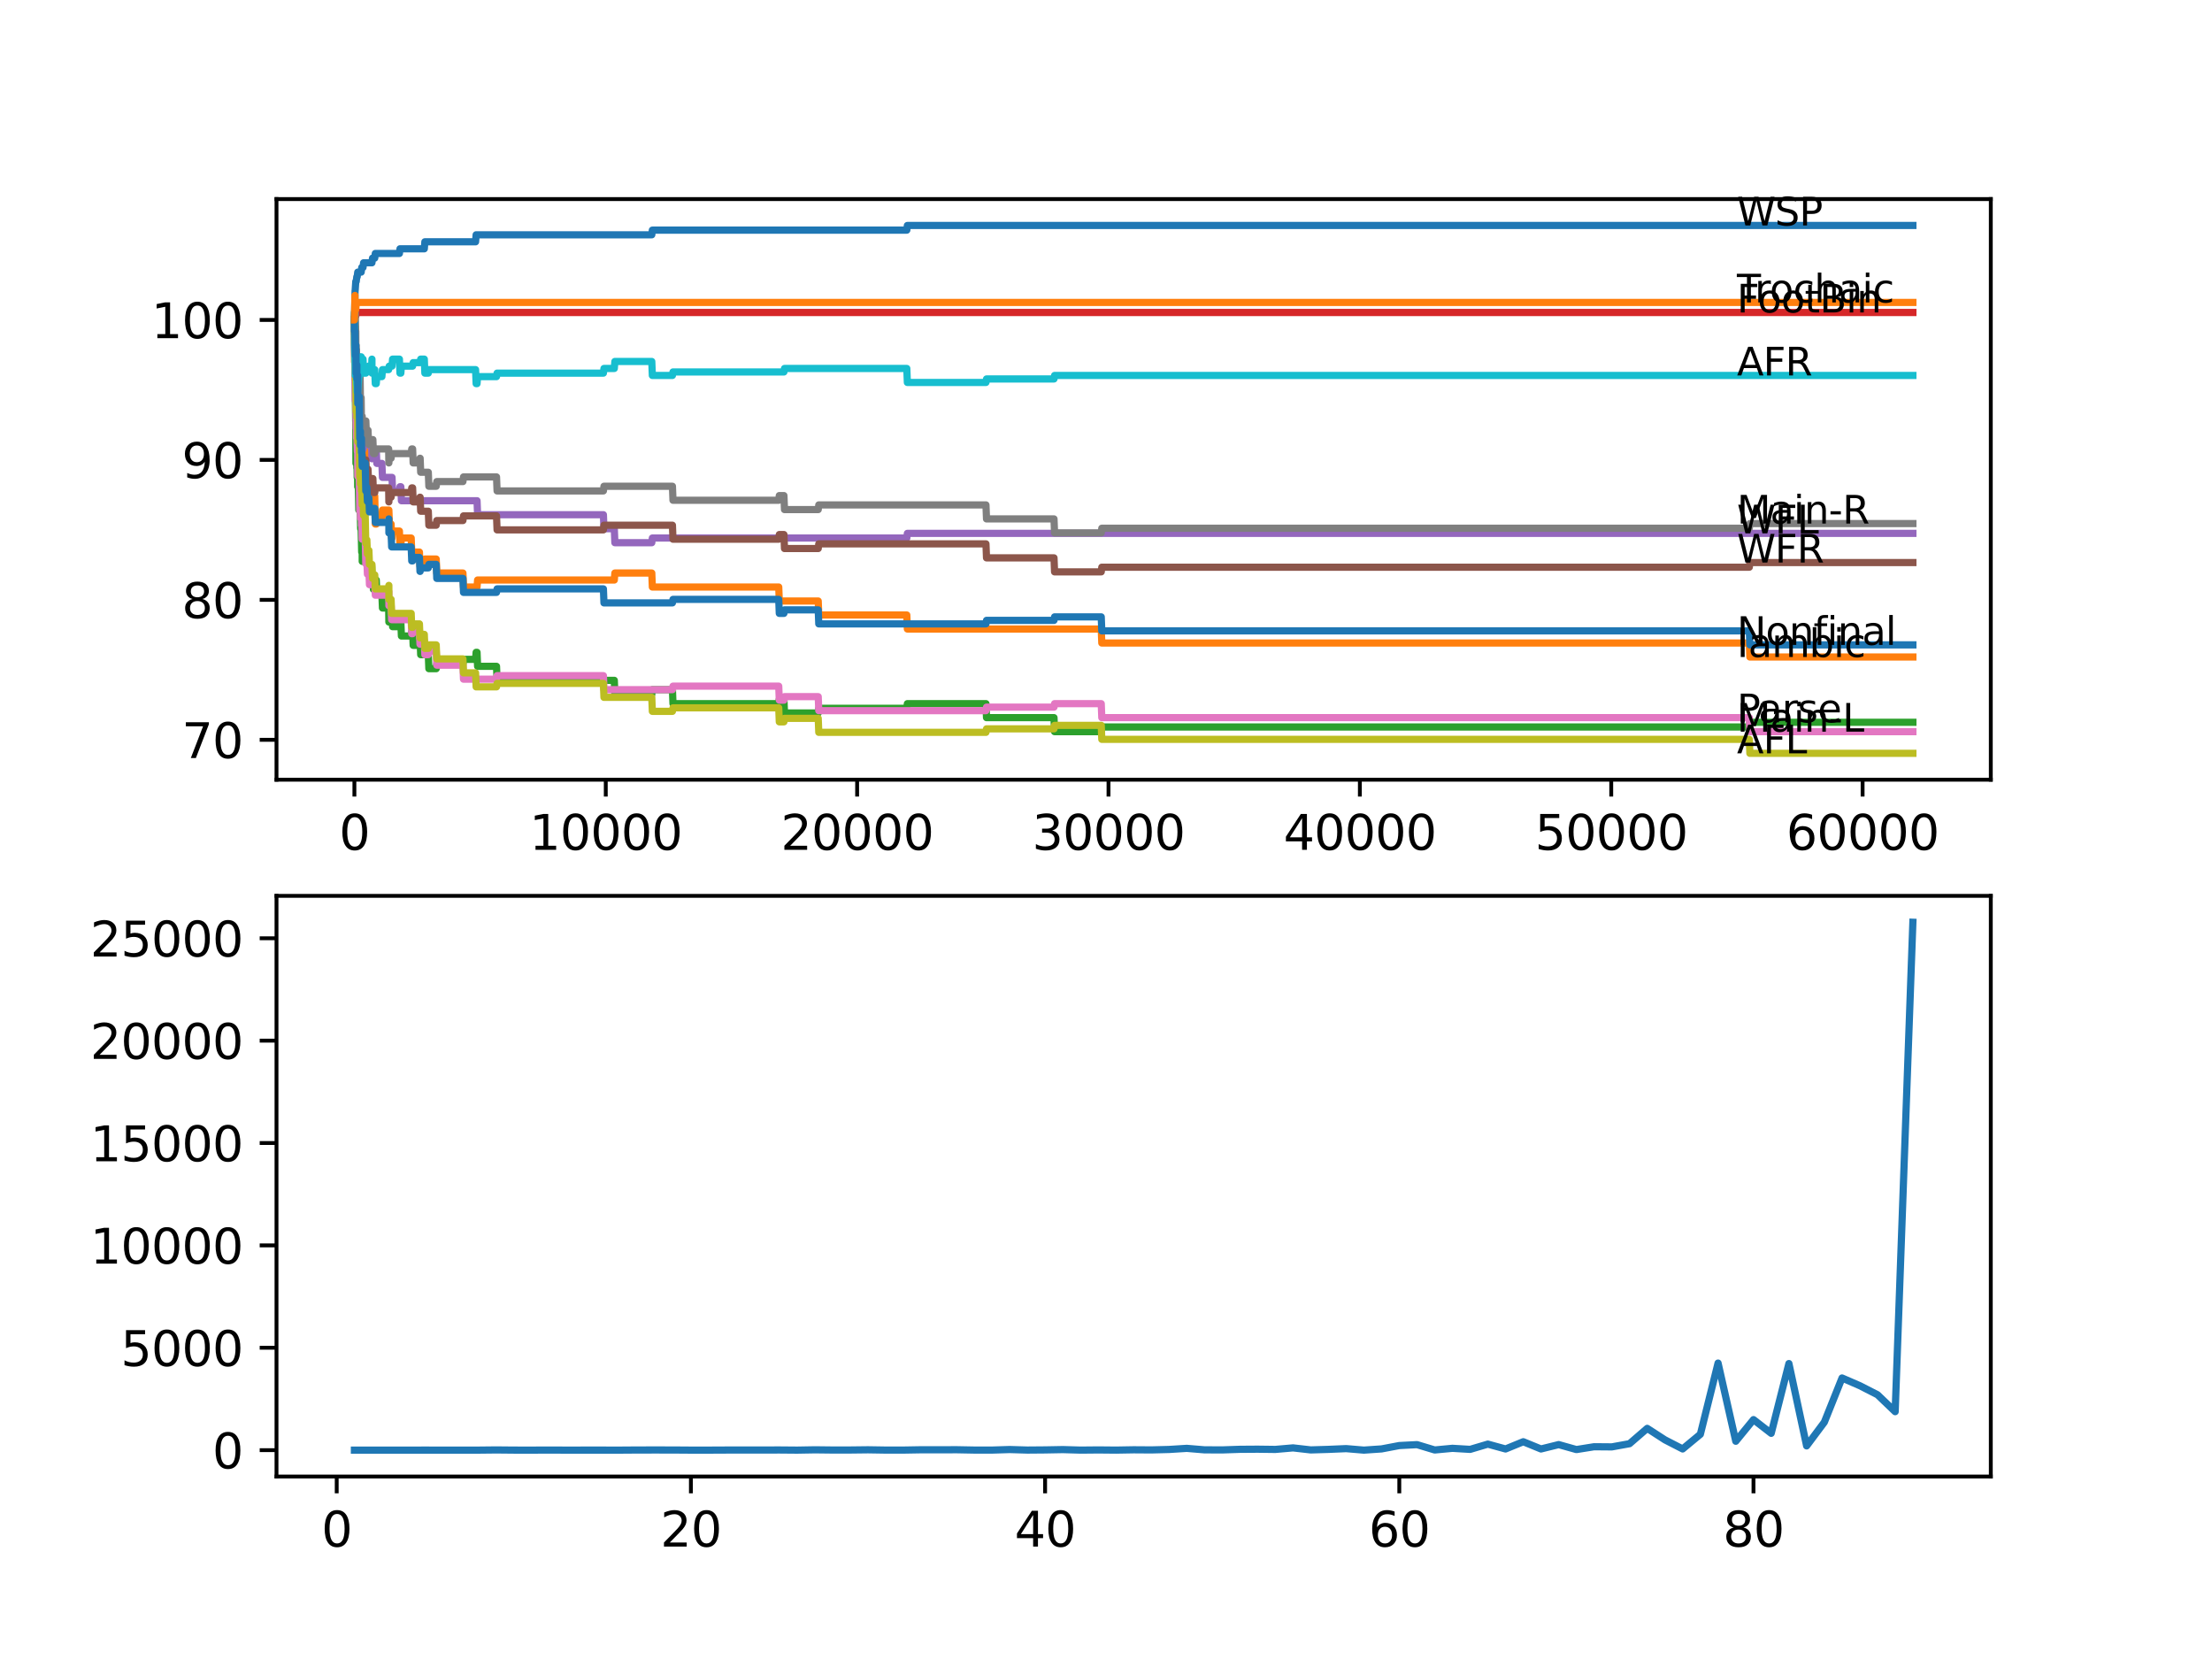 <?xml version="1.0" encoding="utf-8" standalone="no"?>
<!DOCTYPE svg PUBLIC "-//W3C//DTD SVG 1.1//EN"
  "http://www.w3.org/Graphics/SVG/1.1/DTD/svg11.dtd">
<svg xmlns:xlink="http://www.w3.org/1999/xlink" width="460.8pt" height="345.6pt" viewBox="0 0 460.8 345.6" xmlns="http://www.w3.org/2000/svg" version="1.1">
 <defs>
  <style type="text/css">*{stroke-linejoin: round; stroke-linecap: butt}</style>
 </defs>
 <g id="figure_1">
  <g id="patch_1">
   <path d="M 0 345.6 
L 460.8 345.6 
L 460.8 0 
L 0 0 
z
" style="fill: #ffffff"/>
  </g>
  <g id="axes_1">
   <g id="patch_2">
    <path d="M 57.6 162.432 
L 414.72 162.432 
L 414.72 41.472 
L 57.6 41.472 
z
" style="fill: #ffffff"/>
   </g>
   <g id="matplotlib.axis_1">
    <g id="xtick_1">
     <g id="line2d_1">
      <defs>
       <path id="m93ae0d1699" d="M 0 0 
L 0 3.5 
" style="stroke: #000000; stroke-width: 0.8"/>
      </defs>
      <g>
       <use xlink:href="#m93ae0d1699" x="73.827" y="162.432" style="stroke: #000000; stroke-width: 0.8"/>
      </g>
     </g>
     <g id="text_1">
      <!-- 0 -->
      <g transform="translate(70.646 177.03)scale(0.1 -0.1)">
       <defs>
        <path id="DejaVuSans-30" d="M 2034 4250 
Q 1547 4250 1301 3770 
Q 1056 3291 1056 2328 
Q 1056 1369 1301 889 
Q 1547 409 2034 409 
Q 2525 409 2770 889 
Q 3016 1369 3016 2328 
Q 3016 3291 2770 3770 
Q 2525 4250 2034 4250 
z
M 2034 4750 
Q 2819 4750 3233 4129 
Q 3647 3509 3647 2328 
Q 3647 1150 3233 529 
Q 2819 -91 2034 -91 
Q 1250 -91 836 529 
Q 422 1150 422 2328 
Q 422 3509 836 4129 
Q 1250 4750 2034 4750 
z
" transform="scale(0.016)"/>
       </defs>
       <use xlink:href="#DejaVuSans-30"/>
      </g>
     </g>
    </g>
    <g id="xtick_2">
     <g id="line2d_2">
      <g>
       <use xlink:href="#m93ae0d1699" x="126.192" y="162.432" style="stroke: #000000; stroke-width: 0.8"/>
      </g>
     </g>
     <g id="text_2">
      <!-- 10000 -->
      <g transform="translate(110.286 177.03)scale(0.1 -0.1)">
       <defs>
        <path id="DejaVuSans-31" d="M 794 531 
L 1825 531 
L 1825 4091 
L 703 3866 
L 703 4441 
L 1819 4666 
L 2450 4666 
L 2450 531 
L 3481 531 
L 3481 0 
L 794 0 
L 794 531 
z
" transform="scale(0.016)"/>
       </defs>
       <use xlink:href="#DejaVuSans-31"/>
       <use xlink:href="#DejaVuSans-30" x="63.623"/>
       <use xlink:href="#DejaVuSans-30" x="127.246"/>
       <use xlink:href="#DejaVuSans-30" x="190.869"/>
       <use xlink:href="#DejaVuSans-30" x="254.492"/>
      </g>
     </g>
    </g>
    <g id="xtick_3">
     <g id="line2d_3">
      <g>
       <use xlink:href="#m93ae0d1699" x="178.556" y="162.432" style="stroke: #000000; stroke-width: 0.8"/>
      </g>
     </g>
     <g id="text_3">
      <!-- 20000 -->
      <g transform="translate(162.65 177.03)scale(0.1 -0.1)">
       <defs>
        <path id="DejaVuSans-32" d="M 1228 531 
L 3431 531 
L 3431 0 
L 469 0 
L 469 531 
Q 828 903 1448 1529 
Q 2069 2156 2228 2338 
Q 2531 2678 2651 2914 
Q 2772 3150 2772 3378 
Q 2772 3750 2511 3984 
Q 2250 4219 1831 4219 
Q 1534 4219 1204 4116 
Q 875 4013 500 3803 
L 500 4441 
Q 881 4594 1212 4672 
Q 1544 4750 1819 4750 
Q 2544 4750 2975 4387 
Q 3406 4025 3406 3419 
Q 3406 3131 3298 2873 
Q 3191 2616 2906 2266 
Q 2828 2175 2409 1742 
Q 1991 1309 1228 531 
z
" transform="scale(0.016)"/>
       </defs>
       <use xlink:href="#DejaVuSans-32"/>
       <use xlink:href="#DejaVuSans-30" x="63.623"/>
       <use xlink:href="#DejaVuSans-30" x="127.246"/>
       <use xlink:href="#DejaVuSans-30" x="190.869"/>
       <use xlink:href="#DejaVuSans-30" x="254.492"/>
      </g>
     </g>
    </g>
    <g id="xtick_4">
     <g id="line2d_4">
      <g>
       <use xlink:href="#m93ae0d1699" x="230.921" y="162.432" style="stroke: #000000; stroke-width: 0.8"/>
      </g>
     </g>
     <g id="text_4">
      <!-- 30000 -->
      <g transform="translate(215.015 177.03)scale(0.1 -0.1)">
       <defs>
        <path id="DejaVuSans-33" d="M 2597 2516 
Q 3050 2419 3304 2112 
Q 3559 1806 3559 1356 
Q 3559 666 3084 287 
Q 2609 -91 1734 -91 
Q 1441 -91 1130 -33 
Q 819 25 488 141 
L 488 750 
Q 750 597 1062 519 
Q 1375 441 1716 441 
Q 2309 441 2620 675 
Q 2931 909 2931 1356 
Q 2931 1769 2642 2001 
Q 2353 2234 1838 2234 
L 1294 2234 
L 1294 2753 
L 1863 2753 
Q 2328 2753 2575 2939 
Q 2822 3125 2822 3475 
Q 2822 3834 2567 4026 
Q 2313 4219 1838 4219 
Q 1578 4219 1281 4162 
Q 984 4106 628 3988 
L 628 4550 
Q 988 4650 1302 4700 
Q 1616 4750 1894 4750 
Q 2613 4750 3031 4423 
Q 3450 4097 3450 3541 
Q 3450 3153 3228 2886 
Q 3006 2619 2597 2516 
z
" transform="scale(0.016)"/>
       </defs>
       <use xlink:href="#DejaVuSans-33"/>
       <use xlink:href="#DejaVuSans-30" x="63.623"/>
       <use xlink:href="#DejaVuSans-30" x="127.246"/>
       <use xlink:href="#DejaVuSans-30" x="190.869"/>
       <use xlink:href="#DejaVuSans-30" x="254.492"/>
      </g>
     </g>
    </g>
    <g id="xtick_5">
     <g id="line2d_5">
      <g>
       <use xlink:href="#m93ae0d1699" x="283.285" y="162.432" style="stroke: #000000; stroke-width: 0.8"/>
      </g>
     </g>
     <g id="text_5">
      <!-- 40000 -->
      <g transform="translate(267.379 177.03)scale(0.1 -0.1)">
       <defs>
        <path id="DejaVuSans-34" d="M 2419 4116 
L 825 1625 
L 2419 1625 
L 2419 4116 
z
M 2253 4666 
L 3047 4666 
L 3047 1625 
L 3713 1625 
L 3713 1100 
L 3047 1100 
L 3047 0 
L 2419 0 
L 2419 1100 
L 313 1100 
L 313 1709 
L 2253 4666 
z
" transform="scale(0.016)"/>
       </defs>
       <use xlink:href="#DejaVuSans-34"/>
       <use xlink:href="#DejaVuSans-30" x="63.623"/>
       <use xlink:href="#DejaVuSans-30" x="127.246"/>
       <use xlink:href="#DejaVuSans-30" x="190.869"/>
       <use xlink:href="#DejaVuSans-30" x="254.492"/>
      </g>
     </g>
    </g>
    <g id="xtick_6">
     <g id="line2d_6">
      <g>
       <use xlink:href="#m93ae0d1699" x="335.65" y="162.432" style="stroke: #000000; stroke-width: 0.8"/>
      </g>
     </g>
     <g id="text_6">
      <!-- 50000 -->
      <g transform="translate(319.744 177.03)scale(0.1 -0.1)">
       <defs>
        <path id="DejaVuSans-35" d="M 691 4666 
L 3169 4666 
L 3169 4134 
L 1269 4134 
L 1269 2991 
Q 1406 3038 1543 3061 
Q 1681 3084 1819 3084 
Q 2600 3084 3056 2656 
Q 3513 2228 3513 1497 
Q 3513 744 3044 326 
Q 2575 -91 1722 -91 
Q 1428 -91 1123 -41 
Q 819 9 494 109 
L 494 744 
Q 775 591 1075 516 
Q 1375 441 1709 441 
Q 2250 441 2565 725 
Q 2881 1009 2881 1497 
Q 2881 1984 2565 2268 
Q 2250 2553 1709 2553 
Q 1456 2553 1204 2497 
Q 953 2441 691 2322 
L 691 4666 
z
" transform="scale(0.016)"/>
       </defs>
       <use xlink:href="#DejaVuSans-35"/>
       <use xlink:href="#DejaVuSans-30" x="63.623"/>
       <use xlink:href="#DejaVuSans-30" x="127.246"/>
       <use xlink:href="#DejaVuSans-30" x="190.869"/>
       <use xlink:href="#DejaVuSans-30" x="254.492"/>
      </g>
     </g>
    </g>
    <g id="xtick_7">
     <g id="line2d_7">
      <g>
       <use xlink:href="#m93ae0d1699" x="388.014" y="162.432" style="stroke: #000000; stroke-width: 0.8"/>
      </g>
     </g>
     <g id="text_7">
      <!-- 60000 -->
      <g transform="translate(372.108 177.03)scale(0.1 -0.1)">
       <defs>
        <path id="DejaVuSans-36" d="M 2113 2584 
Q 1688 2584 1439 2293 
Q 1191 2003 1191 1497 
Q 1191 994 1439 701 
Q 1688 409 2113 409 
Q 2538 409 2786 701 
Q 3034 994 3034 1497 
Q 3034 2003 2786 2293 
Q 2538 2584 2113 2584 
z
M 3366 4563 
L 3366 3988 
Q 3128 4100 2886 4159 
Q 2644 4219 2406 4219 
Q 1781 4219 1451 3797 
Q 1122 3375 1075 2522 
Q 1259 2794 1537 2939 
Q 1816 3084 2150 3084 
Q 2853 3084 3261 2657 
Q 3669 2231 3669 1497 
Q 3669 778 3244 343 
Q 2819 -91 2113 -91 
Q 1303 -91 875 529 
Q 447 1150 447 2328 
Q 447 3434 972 4092 
Q 1497 4750 2381 4750 
Q 2619 4750 2861 4703 
Q 3103 4656 3366 4563 
z
" transform="scale(0.016)"/>
       </defs>
       <use xlink:href="#DejaVuSans-36"/>
       <use xlink:href="#DejaVuSans-30" x="63.623"/>
       <use xlink:href="#DejaVuSans-30" x="127.246"/>
       <use xlink:href="#DejaVuSans-30" x="190.869"/>
       <use xlink:href="#DejaVuSans-30" x="254.492"/>
      </g>
     </g>
    </g>
   </g>
   <g id="matplotlib.axis_2">
    <g id="ytick_1">
     <g id="line2d_8">
      <defs>
       <path id="m6e9e1043cc" d="M 0 0 
L -3.5 0 
" style="stroke: #000000; stroke-width: 0.8"/>
      </defs>
      <g>
       <use xlink:href="#m6e9e1043cc" x="57.6" y="154.115" style="stroke: #000000; stroke-width: 0.8"/>
      </g>
     </g>
     <g id="text_8">
      <!-- 70 -->
      <g transform="translate(37.875 157.915)scale(0.1 -0.1)">
       <defs>
        <path id="DejaVuSans-37" d="M 525 4666 
L 3525 4666 
L 3525 4397 
L 1831 0 
L 1172 0 
L 2766 4134 
L 525 4134 
L 525 4666 
z
" transform="scale(0.016)"/>
       </defs>
       <use xlink:href="#DejaVuSans-37"/>
       <use xlink:href="#DejaVuSans-30" x="63.623"/>
      </g>
     </g>
    </g>
    <g id="ytick_2">
     <g id="line2d_9">
      <g>
       <use xlink:href="#m6e9e1043cc" x="57.6" y="124.96" style="stroke: #000000; stroke-width: 0.8"/>
      </g>
     </g>
     <g id="text_9">
      <!-- 80 -->
      <g transform="translate(37.875 128.76)scale(0.1 -0.1)">
       <defs>
        <path id="DejaVuSans-38" d="M 2034 2216 
Q 1584 2216 1326 1975 
Q 1069 1734 1069 1313 
Q 1069 891 1326 650 
Q 1584 409 2034 409 
Q 2484 409 2743 651 
Q 3003 894 3003 1313 
Q 3003 1734 2745 1975 
Q 2488 2216 2034 2216 
z
M 1403 2484 
Q 997 2584 770 2862 
Q 544 3141 544 3541 
Q 544 4100 942 4425 
Q 1341 4750 2034 4750 
Q 2731 4750 3128 4425 
Q 3525 4100 3525 3541 
Q 3525 3141 3298 2862 
Q 3072 2584 2669 2484 
Q 3125 2378 3379 2068 
Q 3634 1759 3634 1313 
Q 3634 634 3220 271 
Q 2806 -91 2034 -91 
Q 1263 -91 848 271 
Q 434 634 434 1313 
Q 434 1759 690 2068 
Q 947 2378 1403 2484 
z
M 1172 3481 
Q 1172 3119 1398 2916 
Q 1625 2713 2034 2713 
Q 2441 2713 2670 2916 
Q 2900 3119 2900 3481 
Q 2900 3844 2670 4047 
Q 2441 4250 2034 4250 
Q 1625 4250 1398 4047 
Q 1172 3844 1172 3481 
z
" transform="scale(0.016)"/>
       </defs>
       <use xlink:href="#DejaVuSans-38"/>
       <use xlink:href="#DejaVuSans-30" x="63.623"/>
      </g>
     </g>
    </g>
    <g id="ytick_3">
     <g id="line2d_10">
      <g>
       <use xlink:href="#m6e9e1043cc" x="57.6" y="95.805" style="stroke: #000000; stroke-width: 0.8"/>
      </g>
     </g>
     <g id="text_10">
      <!-- 90 -->
      <g transform="translate(37.875 99.604)scale(0.1 -0.1)">
       <defs>
        <path id="DejaVuSans-39" d="M 703 97 
L 703 672 
Q 941 559 1184 500 
Q 1428 441 1663 441 
Q 2288 441 2617 861 
Q 2947 1281 2994 2138 
Q 2813 1869 2534 1725 
Q 2256 1581 1919 1581 
Q 1219 1581 811 2004 
Q 403 2428 403 3163 
Q 403 3881 828 4315 
Q 1253 4750 1959 4750 
Q 2769 4750 3195 4129 
Q 3622 3509 3622 2328 
Q 3622 1225 3098 567 
Q 2575 -91 1691 -91 
Q 1453 -91 1209 -44 
Q 966 3 703 97 
z
M 1959 2075 
Q 2384 2075 2632 2365 
Q 2881 2656 2881 3163 
Q 2881 3666 2632 3958 
Q 2384 4250 1959 4250 
Q 1534 4250 1286 3958 
Q 1038 3666 1038 3163 
Q 1038 2656 1286 2365 
Q 1534 2075 1959 2075 
z
" transform="scale(0.016)"/>
       </defs>
       <use xlink:href="#DejaVuSans-39"/>
       <use xlink:href="#DejaVuSans-30" x="63.623"/>
      </g>
     </g>
    </g>
    <g id="ytick_4">
     <g id="line2d_11">
      <g>
       <use xlink:href="#m6e9e1043cc" x="57.6" y="66.65" style="stroke: #000000; stroke-width: 0.8"/>
      </g>
     </g>
     <g id="text_11">
      <!-- 100 -->
      <g transform="translate(31.512 70.449)scale(0.1 -0.1)">
       <use xlink:href="#DejaVuSans-31"/>
       <use xlink:href="#DejaVuSans-30" x="63.623"/>
       <use xlink:href="#DejaVuSans-30" x="127.246"/>
      </g>
     </g>
    </g>
   </g>
   <g id="line2d_12">
    <path d="M 73.833 66.65 
L 73.838 66.65 
L 73.969 60.576 
L 73.985 60.576 
L 74.115 58.632 
L 74.21 58.632 
L 74.325 57.66 
L 74.409 57.66 
L 74.524 56.689 
L 75.241 56.689 
L 75.357 55.717 
L 75.624 55.717 
L 75.739 54.745 
L 77.483 54.745 
L 77.598 53.773 
L 78.064 53.773 
L 78.179 52.801 
L 83.206 52.801 
L 83.321 51.829 
L 88.39 51.829 
L 88.505 50.372 
L 99.072 50.372 
L 99.188 48.914 
L 135.78 48.914 
L 135.895 47.942 
L 188.904 47.942 
L 189.019 46.97 
L 398.487 46.97 
L 398.487 46.97 
" clip-path="url(#peaf946607a)" style="fill: none; stroke: #1f77b4; stroke-width: 1.5; stroke-linecap: square"/>
   </g>
   <g id="line2d_13">
    <path d="M 73.833 66.65 
L 73.838 66.65 
L 73.875 75.396 
L 73.958 73.939 
L 73.969 73.939 
L 73.995 71.995 
L 74 74.911 
L 74.074 74.911 
L 74.079 74.911 
L 74.152 71.995 
L 74.189 74.911 
L 74.257 74.911 
L 74.341 74.182 
L 74.346 77.097 
L 74.351 77.097 
L 74.372 77.097 
L 74.409 75.639 
L 74.414 78.555 
L 74.477 78.555 
L 74.513 78.555 
L 74.629 81.47 
L 74.838 81.47 
L 74.959 87.302 
L 75.393 87.302 
L 75.508 90.217 
L 75.624 90.217 
L 75.739 93.133 
L 76.079 93.133 
L 76.2 98.964 
L 76.425 98.964 
L 76.54 101.879 
L 76.849 101.879 
L 76.964 104.795 
L 77.425 104.795 
L 77.54 103.337 
L 78.064 103.337 
L 78.184 109.168 
L 78.383 109.168 
L 78.498 107.71 
L 79.556 107.71 
L 79.671 106.252 
L 81.007 106.252 
L 81.122 109.168 
L 81.473 109.168 
L 81.588 112.083 
L 81.666 112.083 
L 81.782 110.626 
L 83.206 110.626 
L 83.321 113.541 
L 83.504 113.541 
L 83.62 112.083 
L 85.657 112.083 
L 85.772 114.999 
L 87.374 114.999 
L 87.489 117.914 
L 88.39 117.914 
L 88.505 116.457 
L 90.872 116.457 
L 90.987 119.372 
L 96.438 119.372 
L 96.554 122.288 
L 99.376 122.288 
L 99.491 120.83 
L 127.972 120.83 
L 128.088 119.372 
L 135.78 119.372 
L 135.895 122.288 
L 162.224 122.288 
L 162.339 125.203 
L 170.45 125.203 
L 170.566 128.119 
L 188.904 128.119 
L 189.019 131.034 
L 229.408 131.034 
L 229.523 133.95 
L 364.414 133.95 
L 364.529 136.865 
L 398.487 136.865 
L 398.487 136.865 
" clip-path="url(#peaf946607a)" style="fill: none; stroke: #ff7f0e; stroke-width: 1.5; stroke-linecap: square"/>
   </g>
   <g id="line2d_14">
    <path d="M 73.833 66.65 
L 73.948 78.798 
L 73.964 78.069 
L 73.969 78.069 
L 74.095 87.787 
L 74.115 87.787 
L 74.152 96.534 
L 74.236 94.59 
L 74.257 94.59 
L 74.341 97.506 
L 74.367 96.534 
L 74.372 96.534 
L 74.409 99.45 
L 74.482 98.478 
L 74.498 98.478 
L 74.513 101.393 
L 74.608 100.421 
L 74.623 100.421 
L 74.744 106.252 
L 74.838 106.252 
L 74.959 104.309 
L 75.011 104.309 
L 75.131 110.14 
L 75.231 110.14 
L 75.346 114.999 
L 75.393 114.999 
L 75.451 114.027 
L 75.456 116.943 
L 75.493 116.943 
L 75.624 116.943 
L 75.739 115.971 
L 76.079 115.971 
L 76.2 114.027 
L 76.215 114.027 
L 76.331 116.943 
L 76.425 116.943 
L 76.54 115.971 
L 76.666 115.971 
L 76.781 118.886 
L 76.849 118.886 
L 76.964 117.914 
L 77.425 117.914 
L 77.483 120.83 
L 77.535 119.858 
L 77.676 119.858 
L 77.791 122.774 
L 78.064 122.774 
L 78.184 120.83 
L 78.383 120.83 
L 78.498 123.746 
L 79.556 123.746 
L 79.671 126.661 
L 80.965 126.661 
L 81.007 129.577 
L 81.075 128.605 
L 81.473 128.605 
L 81.588 127.633 
L 81.666 127.633 
L 81.782 130.548 
L 83.206 130.548 
L 83.321 129.577 
L 83.504 129.577 
L 83.62 132.492 
L 85.657 132.492 
L 85.772 131.52 
L 85.955 131.52 
L 86.07 134.436 
L 87.374 134.436 
L 87.489 133.464 
L 87.521 133.464 
L 87.636 136.379 
L 89.223 136.379 
L 89.338 139.295 
L 90.872 139.295 
L 90.987 138.323 
L 96.438 138.323 
L 96.554 137.351 
L 99.072 137.351 
L 99.188 135.893 
L 99.376 135.893 
L 99.491 138.809 
L 103.434 138.809 
L 103.55 141.725 
L 127.972 141.725 
L 128.088 144.64 
L 135.78 144.64 
L 135.895 143.668 
L 140.079 143.668 
L 140.194 146.584 
L 162.224 146.584 
L 162.339 145.612 
L 163.308 145.612 
L 163.423 148.527 
L 170.45 148.527 
L 170.566 147.556 
L 188.904 147.556 
L 189.019 146.584 
L 205.393 146.584 
L 205.508 149.499 
L 219.568 149.499 
L 219.684 152.415 
L 229.408 152.415 
L 229.523 151.443 
L 364.414 151.443 
L 364.529 150.471 
L 398.487 150.471 
L 398.487 150.471 
" clip-path="url(#peaf946607a)" style="fill: none; stroke: #2ca02c; stroke-width: 1.5; stroke-linecap: square"/>
   </g>
   <g id="line2d_15">
    <path d="M 73.833 66.65 
L 73.969 63.637 
L 73.995 63.637 
L 74.079 62.908 
L 74.084 65.824 
L 74.089 65.824 
L 74.126 65.824 
L 74.241 65.095 
L 398.487 65.095 
L 398.487 65.095 
" clip-path="url(#peaf946607a)" style="fill: none; stroke: #d62728; stroke-width: 1.5; stroke-linecap: square"/>
   </g>
   <g id="line2d_16">
    <path d="M 73.833 66.65 
L 73.843 66.65 
L 73.974 79.527 
L 73.985 79.527 
L 74.1 79.041 
L 74.115 79.041 
L 74.21 84.872 
L 74.231 83.9 
L 74.372 83.9 
L 74.409 86.816 
L 74.482 85.844 
L 74.529 85.844 
L 74.644 88.759 
L 75.089 88.759 
L 75.205 91.675 
L 75.241 91.675 
L 75.304 90.703 
L 75.309 93.618 
L 75.341 93.618 
L 75.624 93.618 
L 75.739 92.647 
L 77.425 92.647 
L 77.483 95.562 
L 77.535 94.59 
L 78.064 94.59 
L 78.179 93.618 
L 78.383 93.618 
L 78.498 96.534 
L 79.556 96.534 
L 79.671 99.45 
L 81.666 99.45 
L 81.782 102.365 
L 83.206 102.365 
L 83.321 101.393 
L 83.504 101.393 
L 83.62 104.309 
L 99.376 104.309 
L 99.491 107.224 
L 125.7 107.224 
L 125.815 110.14 
L 127.972 110.14 
L 128.088 113.055 
L 135.78 113.055 
L 135.895 112.083 
L 188.904 112.083 
L 189.019 111.112 
L 398.487 111.112 
L 398.487 111.112 
" clip-path="url(#peaf946607a)" style="fill: none; stroke: #9467bd; stroke-width: 1.5; stroke-linecap: square"/>
   </g>
   <g id="line2d_17">
    <path d="M 73.833 66.65 
L 73.848 69.565 
L 73.943 68.837 
L 73.948 68.837 
L 73.974 68.108 
L 73.979 71.023 
L 74.037 70.537 
L 74.152 79.284 
L 74.157 78.312 
L 74.178 78.312 
L 74.252 77.34 
L 74.262 83.171 
L 74.341 83.171 
L 74.456 82.199 
L 74.498 82.199 
L 74.513 85.115 
L 74.608 83.171 
L 74.623 83.171 
L 74.744 89.002 
L 74.817 89.002 
L 74.943 86.087 
L 75.011 86.087 
L 75.089 91.918 
L 75.126 90.946 
L 75.231 90.946 
L 75.304 96.777 
L 75.346 95.805 
L 75.393 95.805 
L 75.451 94.833 
L 75.456 97.749 
L 75.493 97.749 
L 76.079 97.749 
L 76.2 95.805 
L 76.215 95.805 
L 76.331 98.721 
L 76.425 98.721 
L 76.54 97.749 
L 76.666 97.749 
L 76.781 100.664 
L 76.849 100.664 
L 76.964 99.692 
L 77.676 99.692 
L 77.791 102.608 
L 78.069 102.608 
L 78.184 101.636 
L 80.965 101.636 
L 81.007 104.552 
L 81.075 103.58 
L 81.473 103.58 
L 81.588 102.608 
L 85.657 102.608 
L 85.772 101.636 
L 85.955 101.636 
L 86.07 104.552 
L 87.374 104.552 
L 87.489 103.58 
L 87.521 103.58 
L 87.636 106.495 
L 89.223 106.495 
L 89.338 109.411 
L 90.872 109.411 
L 90.987 108.439 
L 96.438 108.439 
L 96.554 107.467 
L 103.434 107.467 
L 103.55 110.383 
L 125.7 110.383 
L 125.815 109.411 
L 140.079 109.411 
L 140.194 112.326 
L 162.224 112.326 
L 162.339 111.355 
L 163.308 111.355 
L 163.423 114.27 
L 170.45 114.27 
L 170.566 113.298 
L 205.393 113.298 
L 205.508 116.214 
L 219.568 116.214 
L 219.684 119.129 
L 229.408 119.129 
L 229.523 118.157 
L 364.414 118.157 
L 364.529 117.186 
L 398.487 117.186 
L 398.487 117.186 
" clip-path="url(#peaf946607a)" style="fill: none; stroke: #8c564b; stroke-width: 1.5; stroke-linecap: square"/>
   </g>
   <g id="line2d_18">
    <path d="M 73.833 66.65 
L 73.969 81.228 
L 73.974 81.228 
L 73.985 80.499 
L 73.99 83.414 
L 74.079 81.956 
L 74.199 89.245 
L 74.252 89.245 
L 74.257 88.273 
L 74.262 91.189 
L 74.341 91.189 
L 74.456 94.104 
L 74.498 94.104 
L 74.513 93.376 
L 74.534 99.207 
L 74.571 99.207 
L 74.623 99.207 
L 74.744 97.749 
L 74.817 97.749 
L 74.943 106.495 
L 75.011 106.495 
L 75.089 105.038 
L 75.095 107.953 
L 75.11 107.953 
L 75.231 107.953 
L 75.304 106.495 
L 75.309 109.411 
L 75.33 109.411 
L 75.393 109.411 
L 75.451 112.326 
L 75.503 111.598 
L 76.079 111.598 
L 76.2 117.429 
L 76.215 117.429 
L 76.331 116.7 
L 76.425 116.7 
L 76.54 119.615 
L 76.666 119.615 
L 76.781 118.886 
L 76.849 118.886 
L 76.964 121.802 
L 77.676 121.802 
L 77.791 121.073 
L 78.069 121.073 
L 78.184 123.988 
L 80.965 123.988 
L 81.007 123.26 
L 81.012 126.175 
L 81.059 126.175 
L 81.473 126.175 
L 81.588 129.091 
L 85.657 129.091 
L 85.772 132.006 
L 85.955 132.006 
L 86.07 131.277 
L 87.374 131.277 
L 87.489 134.193 
L 87.521 134.193 
L 87.636 133.464 
L 88.39 133.464 
L 88.505 136.379 
L 89.223 136.379 
L 89.338 135.651 
L 90.872 135.651 
L 90.987 138.566 
L 96.438 138.566 
L 96.554 141.482 
L 103.434 141.482 
L 103.55 140.753 
L 125.7 140.753 
L 125.815 143.668 
L 140.079 143.668 
L 140.194 142.939 
L 162.224 142.939 
L 162.339 145.855 
L 163.308 145.855 
L 163.423 145.126 
L 170.45 145.126 
L 170.566 148.041 
L 205.393 148.041 
L 205.508 147.313 
L 219.568 147.313 
L 219.684 146.584 
L 229.408 146.584 
L 229.523 149.499 
L 364.414 149.499 
L 364.529 152.415 
L 398.487 152.415 
L 398.487 152.415 
" clip-path="url(#peaf946607a)" style="fill: none; stroke: #e377c2; stroke-width: 1.5; stroke-linecap: square"/>
   </g>
   <g id="line2d_19">
    <path d="M 73.833 66.65 
L 73.969 63.637 
L 73.974 63.637 
L 74.095 68.982 
L 74.121 68.982 
L 74.152 74.813 
L 74.236 72.87 
L 74.252 72.87 
L 74.257 75.785 
L 74.362 74.085 
L 74.498 74.085 
L 74.513 77 
L 74.608 75.056 
L 74.623 75.056 
L 74.744 80.887 
L 74.817 80.887 
L 74.943 77.972 
L 75.011 77.972 
L 75.089 83.803 
L 75.126 82.831 
L 75.231 82.831 
L 75.304 88.662 
L 75.346 87.69 
L 75.393 87.69 
L 75.451 86.718 
L 75.456 89.634 
L 75.493 89.634 
L 76.079 89.634 
L 76.2 87.69 
L 76.215 87.69 
L 76.331 90.606 
L 76.425 90.606 
L 76.54 89.634 
L 76.666 89.634 
L 76.781 92.549 
L 76.849 92.549 
L 76.964 91.578 
L 77.676 91.578 
L 77.791 94.493 
L 78.069 94.493 
L 78.184 93.521 
L 80.965 93.521 
L 81.007 96.437 
L 81.075 95.465 
L 81.473 95.465 
L 81.588 94.493 
L 85.657 94.493 
L 85.772 93.521 
L 85.955 93.521 
L 86.07 96.437 
L 87.374 96.437 
L 87.489 95.465 
L 87.521 95.465 
L 87.636 98.38 
L 89.223 98.38 
L 89.338 101.296 
L 90.872 101.296 
L 90.987 100.324 
L 96.438 100.324 
L 96.554 99.352 
L 103.434 99.352 
L 103.55 102.268 
L 125.7 102.268 
L 125.815 101.296 
L 140.079 101.296 
L 140.194 104.212 
L 162.224 104.212 
L 162.339 103.24 
L 163.308 103.24 
L 163.423 106.155 
L 170.45 106.155 
L 170.566 105.183 
L 205.393 105.183 
L 205.508 108.099 
L 219.568 108.099 
L 219.684 111.014 
L 229.408 111.014 
L 229.523 110.043 
L 364.414 110.043 
L 364.529 109.071 
L 398.487 109.071 
L 398.487 109.071 
" clip-path="url(#peaf946607a)" style="fill: none; stroke: #7f7f7f; stroke-width: 1.5; stroke-linecap: square"/>
   </g>
   <g id="line2d_20">
    <path d="M 73.833 66.65 
L 73.848 66.067 
L 73.88 71.898 
L 73.896 71.898 
L 73.948 71.898 
L 74.037 79.187 
L 74.068 78.458 
L 74.079 78.458 
L 74.199 85.747 
L 74.252 85.747 
L 74.341 84.046 
L 74.346 86.961 
L 74.351 86.961 
L 74.498 86.961 
L 74.513 86.232 
L 74.534 92.064 
L 74.571 92.064 
L 74.623 92.064 
L 74.744 90.606 
L 74.817 90.606 
L 74.943 99.352 
L 75.011 99.352 
L 75.089 97.895 
L 75.095 100.81 
L 75.11 100.81 
L 75.231 100.81 
L 75.304 99.352 
L 75.309 102.268 
L 75.33 102.268 
L 75.393 102.268 
L 75.451 105.183 
L 75.503 104.454 
L 75.624 104.454 
L 75.739 107.37 
L 76.079 107.37 
L 76.2 113.201 
L 76.215 113.201 
L 76.331 112.472 
L 76.425 112.472 
L 76.54 115.388 
L 76.666 115.388 
L 76.781 114.659 
L 76.849 114.659 
L 76.964 117.574 
L 77.483 117.574 
L 77.598 120.49 
L 77.676 120.49 
L 77.791 119.761 
L 78.069 119.761 
L 78.184 122.676 
L 80.965 122.676 
L 81.007 121.948 
L 81.012 124.863 
L 81.059 124.863 
L 81.473 124.863 
L 81.588 127.779 
L 85.657 127.779 
L 85.772 130.694 
L 85.955 130.694 
L 86.07 129.965 
L 87.374 129.965 
L 87.489 132.881 
L 87.521 132.881 
L 87.636 132.152 
L 88.39 132.152 
L 88.505 135.067 
L 89.223 135.067 
L 89.338 134.339 
L 90.872 134.339 
L 90.987 137.254 
L 96.438 137.254 
L 96.554 140.17 
L 99.072 140.17 
L 99.188 143.085 
L 103.434 143.085 
L 103.55 142.356 
L 125.7 142.356 
L 125.815 145.272 
L 135.78 145.272 
L 135.895 148.187 
L 140.079 148.187 
L 140.194 147.458 
L 162.224 147.458 
L 162.339 150.374 
L 163.308 150.374 
L 163.423 149.645 
L 170.45 149.645 
L 170.566 152.561 
L 205.393 152.561 
L 205.508 151.832 
L 219.568 151.832 
L 219.684 151.103 
L 229.408 151.103 
L 229.523 154.018 
L 364.414 154.018 
L 364.529 156.934 
L 398.487 156.934 
L 398.487 156.934 
" clip-path="url(#peaf946607a)" style="fill: none; stroke: #bcbd22; stroke-width: 1.5; stroke-linecap: square"/>
   </g>
   <g id="line2d_21">
    <path d="M 73.833 66.65 
L 73.848 65.095 
L 73.875 72.384 
L 73.99 76.028 
L 73.995 76.028 
L 74 75.299 
L 74.006 78.215 
L 74.095 77.486 
L 74.115 77.486 
L 74.21 74.327 
L 74.225 77.243 
L 74.252 77.243 
L 74.367 80.159 
L 74.372 80.159 
L 74.409 78.701 
L 74.414 81.616 
L 74.477 81.616 
L 74.498 81.616 
L 74.618 79.916 
L 74.623 79.916 
L 74.744 78.458 
L 74.817 78.458 
L 74.932 77.486 
L 75.011 77.486 
L 75.137 75.056 
L 75.231 75.056 
L 75.241 74.327 
L 75.247 77.243 
L 75.336 75.542 
L 75.451 75.542 
L 75.566 74.813 
L 75.624 74.813 
L 75.739 77.729 
L 76.215 77.729 
L 76.331 77 
L 76.666 77 
L 76.781 76.271 
L 77.425 76.271 
L 77.483 74.813 
L 77.488 77.729 
L 77.53 77.729 
L 77.676 77.729 
L 77.791 77 
L 78.064 77 
L 78.179 79.916 
L 78.383 79.916 
L 78.498 78.458 
L 79.556 78.458 
L 79.671 77 
L 80.965 77 
L 81.08 76.271 
L 81.666 76.271 
L 81.782 74.813 
L 83.206 74.813 
L 83.321 77.729 
L 83.504 77.729 
L 83.62 76.271 
L 85.955 76.271 
L 86.07 75.542 
L 87.521 75.542 
L 87.636 74.813 
L 88.39 74.813 
L 88.505 77.729 
L 89.223 77.729 
L 89.338 77 
L 99.072 77 
L 99.188 79.916 
L 99.376 79.916 
L 99.491 78.458 
L 103.434 78.458 
L 103.55 77.729 
L 125.7 77.729 
L 125.815 76.757 
L 127.972 76.757 
L 128.088 75.299 
L 135.78 75.299 
L 135.895 78.215 
L 140.079 78.215 
L 140.194 77.486 
L 163.308 77.486 
L 163.423 76.757 
L 188.904 76.757 
L 189.019 79.673 
L 205.393 79.673 
L 205.508 78.944 
L 219.568 78.944 
L 219.684 78.215 
L 398.487 78.215 
L 398.487 78.215 
" clip-path="url(#peaf946607a)" style="fill: none; stroke: #17becf; stroke-width: 1.5; stroke-linecap: square"/>
   </g>
   <g id="line2d_22">
    <path d="M 73.833 66.65 
L 73.848 66.067 
L 73.854 68.982 
L 73.922 68.982 
L 73.948 68.982 
L 74.037 74.085 
L 74.063 73.356 
L 74.121 73.356 
L 74.152 71.898 
L 74.184 77.729 
L 74.199 77.729 
L 74.252 77.729 
L 74.341 76.028 
L 74.346 78.944 
L 74.351 78.944 
L 74.498 78.944 
L 74.513 78.215 
L 74.534 84.046 
L 74.571 84.046 
L 74.623 84.046 
L 74.744 82.588 
L 74.817 82.588 
L 74.943 91.335 
L 75.011 91.335 
L 75.089 89.877 
L 75.095 92.792 
L 75.11 92.792 
L 75.231 92.792 
L 75.304 91.335 
L 75.309 94.25 
L 75.33 94.25 
L 75.393 94.25 
L 75.451 97.166 
L 75.503 96.437 
L 76.079 96.437 
L 76.2 102.268 
L 76.215 102.268 
L 76.331 101.539 
L 76.425 101.539 
L 76.54 104.454 
L 76.666 104.454 
L 76.781 103.726 
L 76.849 103.726 
L 76.964 106.641 
L 77.676 106.641 
L 77.791 105.912 
L 78.069 105.912 
L 78.184 108.828 
L 80.965 108.828 
L 81.007 108.099 
L 81.012 111.014 
L 81.059 111.014 
L 81.473 111.014 
L 81.588 113.93 
L 85.657 113.93 
L 85.772 116.845 
L 85.955 116.845 
L 86.07 116.117 
L 87.374 116.117 
L 87.489 119.032 
L 87.521 119.032 
L 87.636 118.303 
L 89.223 118.303 
L 89.338 117.574 
L 90.872 117.574 
L 90.987 120.49 
L 96.438 120.49 
L 96.554 123.405 
L 103.434 123.405 
L 103.55 122.676 
L 125.7 122.676 
L 125.815 125.592 
L 140.079 125.592 
L 140.194 124.863 
L 162.224 124.863 
L 162.339 127.779 
L 163.308 127.779 
L 163.423 127.05 
L 170.45 127.05 
L 170.566 129.965 
L 205.393 129.965 
L 205.508 129.236 
L 219.568 129.236 
L 219.684 128.508 
L 229.408 128.508 
L 229.523 131.423 
L 364.414 131.423 
L 364.529 134.339 
L 398.487 134.339 
L 398.487 134.339 
" clip-path="url(#peaf946607a)" style="fill: none; stroke: #1f77b4; stroke-width: 1.5; stroke-linecap: square"/>
   </g>
   <g id="line2d_23">
    <path d="M 73.833 66.65 
L 73.838 66.65 
L 73.948 61.548 
L 73.953 64.463 
L 74.115 64.463 
L 74.231 63.006 
L 398.487 63.006 
L 398.487 63.006 
" clip-path="url(#peaf946607a)" style="fill: none; stroke: #ff7f0e; stroke-width: 1.5; stroke-linecap: square"/>
   </g>
   <g id="patch_3">
    <path d="M 57.6 162.432 
L 57.6 41.472 
" style="fill: none; stroke: #000000; stroke-width: 0.8; stroke-linejoin: miter; stroke-linecap: square"/>
   </g>
   <g id="patch_4">
    <path d="M 414.72 162.432 
L 414.72 41.472 
" style="fill: none; stroke: #000000; stroke-width: 0.8; stroke-linejoin: miter; stroke-linecap: square"/>
   </g>
   <g id="patch_5">
    <path d="M 57.6 162.432 
L 414.72 162.432 
" style="fill: none; stroke: #000000; stroke-width: 0.8; stroke-linejoin: miter; stroke-linecap: square"/>
   </g>
   <g id="patch_6">
    <path d="M 57.6 41.472 
L 414.72 41.472 
" style="fill: none; stroke: #000000; stroke-width: 0.8; stroke-linejoin: miter; stroke-linecap: square"/>
   </g>
   <g id="text_12">
    <!-- WSP -->
    <g transform="translate(361.832 46.97)scale(0.08 -0.08)">
     <defs>
      <path id="DejaVuSans-57" d="M 213 4666 
L 850 4666 
L 1831 722 
L 2809 4666 
L 3519 4666 
L 4500 722 
L 5478 4666 
L 6119 4666 
L 4947 0 
L 4153 0 
L 3169 4050 
L 2175 0 
L 1381 0 
L 213 4666 
z
" transform="scale(0.016)"/>
      <path id="DejaVuSans-53" d="M 3425 4513 
L 3425 3897 
Q 3066 4069 2747 4153 
Q 2428 4238 2131 4238 
Q 1616 4238 1336 4038 
Q 1056 3838 1056 3469 
Q 1056 3159 1242 3001 
Q 1428 2844 1947 2747 
L 2328 2669 
Q 3034 2534 3370 2195 
Q 3706 1856 3706 1288 
Q 3706 609 3251 259 
Q 2797 -91 1919 -91 
Q 1588 -91 1214 -16 
Q 841 59 441 206 
L 441 856 
Q 825 641 1194 531 
Q 1563 422 1919 422 
Q 2459 422 2753 634 
Q 3047 847 3047 1241 
Q 3047 1584 2836 1778 
Q 2625 1972 2144 2069 
L 1759 2144 
Q 1053 2284 737 2584 
Q 422 2884 422 3419 
Q 422 4038 858 4394 
Q 1294 4750 2059 4750 
Q 2388 4750 2728 4690 
Q 3069 4631 3425 4513 
z
" transform="scale(0.016)"/>
      <path id="DejaVuSans-50" d="M 1259 4147 
L 1259 2394 
L 2053 2394 
Q 2494 2394 2734 2622 
Q 2975 2850 2975 3272 
Q 2975 3691 2734 3919 
Q 2494 4147 2053 4147 
L 1259 4147 
z
M 628 4666 
L 2053 4666 
Q 2838 4666 3239 4311 
Q 3641 3956 3641 3272 
Q 3641 2581 3239 2228 
Q 2838 1875 2053 1875 
L 1259 1875 
L 1259 0 
L 628 0 
L 628 4666 
z
" transform="scale(0.016)"/>
     </defs>
     <use xlink:href="#DejaVuSans-57"/>
     <use xlink:href="#DejaVuSans-53" x="98.877"/>
     <use xlink:href="#DejaVuSans-50" x="162.354"/>
    </g>
   </g>
   <g id="text_13">
    <!-- Iambic -->
    <g transform="translate(361.832 136.865)scale(0.08 -0.08)">
     <defs>
      <path id="DejaVuSans-49" d="M 628 4666 
L 1259 4666 
L 1259 0 
L 628 0 
L 628 4666 
z
" transform="scale(0.016)"/>
      <path id="DejaVuSans-61" d="M 2194 1759 
Q 1497 1759 1228 1600 
Q 959 1441 959 1056 
Q 959 750 1161 570 
Q 1363 391 1709 391 
Q 2188 391 2477 730 
Q 2766 1069 2766 1631 
L 2766 1759 
L 2194 1759 
z
M 3341 1997 
L 3341 0 
L 2766 0 
L 2766 531 
Q 2569 213 2275 61 
Q 1981 -91 1556 -91 
Q 1019 -91 701 211 
Q 384 513 384 1019 
Q 384 1609 779 1909 
Q 1175 2209 1959 2209 
L 2766 2209 
L 2766 2266 
Q 2766 2663 2505 2880 
Q 2244 3097 1772 3097 
Q 1472 3097 1187 3025 
Q 903 2953 641 2809 
L 641 3341 
Q 956 3463 1253 3523 
Q 1550 3584 1831 3584 
Q 2591 3584 2966 3190 
Q 3341 2797 3341 1997 
z
" transform="scale(0.016)"/>
      <path id="DejaVuSans-6d" d="M 3328 2828 
Q 3544 3216 3844 3400 
Q 4144 3584 4550 3584 
Q 5097 3584 5394 3201 
Q 5691 2819 5691 2113 
L 5691 0 
L 5113 0 
L 5113 2094 
Q 5113 2597 4934 2840 
Q 4756 3084 4391 3084 
Q 3944 3084 3684 2787 
Q 3425 2491 3425 1978 
L 3425 0 
L 2847 0 
L 2847 2094 
Q 2847 2600 2669 2842 
Q 2491 3084 2119 3084 
Q 1678 3084 1418 2786 
Q 1159 2488 1159 1978 
L 1159 0 
L 581 0 
L 581 3500 
L 1159 3500 
L 1159 2956 
Q 1356 3278 1631 3431 
Q 1906 3584 2284 3584 
Q 2666 3584 2933 3390 
Q 3200 3197 3328 2828 
z
" transform="scale(0.016)"/>
      <path id="DejaVuSans-62" d="M 3116 1747 
Q 3116 2381 2855 2742 
Q 2594 3103 2138 3103 
Q 1681 3103 1420 2742 
Q 1159 2381 1159 1747 
Q 1159 1113 1420 752 
Q 1681 391 2138 391 
Q 2594 391 2855 752 
Q 3116 1113 3116 1747 
z
M 1159 2969 
Q 1341 3281 1617 3432 
Q 1894 3584 2278 3584 
Q 2916 3584 3314 3078 
Q 3713 2572 3713 1747 
Q 3713 922 3314 415 
Q 2916 -91 2278 -91 
Q 1894 -91 1617 61 
Q 1341 213 1159 525 
L 1159 0 
L 581 0 
L 581 4863 
L 1159 4863 
L 1159 2969 
z
" transform="scale(0.016)"/>
      <path id="DejaVuSans-69" d="M 603 3500 
L 1178 3500 
L 1178 0 
L 603 0 
L 603 3500 
z
M 603 4863 
L 1178 4863 
L 1178 4134 
L 603 4134 
L 603 4863 
z
" transform="scale(0.016)"/>
      <path id="DejaVuSans-63" d="M 3122 3366 
L 3122 2828 
Q 2878 2963 2633 3030 
Q 2388 3097 2138 3097 
Q 1578 3097 1268 2742 
Q 959 2388 959 1747 
Q 959 1106 1268 751 
Q 1578 397 2138 397 
Q 2388 397 2633 464 
Q 2878 531 3122 666 
L 3122 134 
Q 2881 22 2623 -34 
Q 2366 -91 2075 -91 
Q 1284 -91 818 406 
Q 353 903 353 1747 
Q 353 2603 823 3093 
Q 1294 3584 2113 3584 
Q 2378 3584 2631 3529 
Q 2884 3475 3122 3366 
z
" transform="scale(0.016)"/>
     </defs>
     <use xlink:href="#DejaVuSans-49"/>
     <use xlink:href="#DejaVuSans-61" x="29.492"/>
     <use xlink:href="#DejaVuSans-6d" x="90.771"/>
     <use xlink:href="#DejaVuSans-62" x="188.184"/>
     <use xlink:href="#DejaVuSans-69" x="251.66"/>
     <use xlink:href="#DejaVuSans-63" x="279.443"/>
    </g>
   </g>
   <g id="text_14">
    <!-- Parse -->
    <g transform="translate(361.832 150.471)scale(0.08 -0.08)">
     <defs>
      <path id="DejaVuSans-72" d="M 2631 2963 
Q 2534 3019 2420 3045 
Q 2306 3072 2169 3072 
Q 1681 3072 1420 2755 
Q 1159 2438 1159 1844 
L 1159 0 
L 581 0 
L 581 3500 
L 1159 3500 
L 1159 2956 
Q 1341 3275 1631 3429 
Q 1922 3584 2338 3584 
Q 2397 3584 2469 3576 
Q 2541 3569 2628 3553 
L 2631 2963 
z
" transform="scale(0.016)"/>
      <path id="DejaVuSans-73" d="M 2834 3397 
L 2834 2853 
Q 2591 2978 2328 3040 
Q 2066 3103 1784 3103 
Q 1356 3103 1142 2972 
Q 928 2841 928 2578 
Q 928 2378 1081 2264 
Q 1234 2150 1697 2047 
L 1894 2003 
Q 2506 1872 2764 1633 
Q 3022 1394 3022 966 
Q 3022 478 2636 193 
Q 2250 -91 1575 -91 
Q 1294 -91 989 -36 
Q 684 19 347 128 
L 347 722 
Q 666 556 975 473 
Q 1284 391 1588 391 
Q 1994 391 2212 530 
Q 2431 669 2431 922 
Q 2431 1156 2273 1281 
Q 2116 1406 1581 1522 
L 1381 1569 
Q 847 1681 609 1914 
Q 372 2147 372 2553 
Q 372 3047 722 3315 
Q 1072 3584 1716 3584 
Q 2034 3584 2315 3537 
Q 2597 3491 2834 3397 
z
" transform="scale(0.016)"/>
      <path id="DejaVuSans-65" d="M 3597 1894 
L 3597 1613 
L 953 1613 
Q 991 1019 1311 708 
Q 1631 397 2203 397 
Q 2534 397 2845 478 
Q 3156 559 3463 722 
L 3463 178 
Q 3153 47 2828 -22 
Q 2503 -91 2169 -91 
Q 1331 -91 842 396 
Q 353 884 353 1716 
Q 353 2575 817 3079 
Q 1281 3584 2069 3584 
Q 2775 3584 3186 3129 
Q 3597 2675 3597 1894 
z
M 3022 2063 
Q 3016 2534 2758 2815 
Q 2500 3097 2075 3097 
Q 1594 3097 1305 2825 
Q 1016 2553 972 2059 
L 3022 2063 
z
" transform="scale(0.016)"/>
     </defs>
     <use xlink:href="#DejaVuSans-50"/>
     <use xlink:href="#DejaVuSans-61" x="55.803"/>
     <use xlink:href="#DejaVuSans-72" x="117.082"/>
     <use xlink:href="#DejaVuSans-73" x="158.195"/>
     <use xlink:href="#DejaVuSans-65" x="210.295"/>
    </g>
   </g>
   <g id="text_15">
    <!-- FootBin -->
    <g transform="translate(361.832 65.095)scale(0.08 -0.08)">
     <defs>
      <path id="DejaVuSans-46" d="M 628 4666 
L 3309 4666 
L 3309 4134 
L 1259 4134 
L 1259 2759 
L 3109 2759 
L 3109 2228 
L 1259 2228 
L 1259 0 
L 628 0 
L 628 4666 
z
" transform="scale(0.016)"/>
      <path id="DejaVuSans-6f" d="M 1959 3097 
Q 1497 3097 1228 2736 
Q 959 2375 959 1747 
Q 959 1119 1226 758 
Q 1494 397 1959 397 
Q 2419 397 2687 759 
Q 2956 1122 2956 1747 
Q 2956 2369 2687 2733 
Q 2419 3097 1959 3097 
z
M 1959 3584 
Q 2709 3584 3137 3096 
Q 3566 2609 3566 1747 
Q 3566 888 3137 398 
Q 2709 -91 1959 -91 
Q 1206 -91 779 398 
Q 353 888 353 1747 
Q 353 2609 779 3096 
Q 1206 3584 1959 3584 
z
" transform="scale(0.016)"/>
      <path id="DejaVuSans-74" d="M 1172 4494 
L 1172 3500 
L 2356 3500 
L 2356 3053 
L 1172 3053 
L 1172 1153 
Q 1172 725 1289 603 
Q 1406 481 1766 481 
L 2356 481 
L 2356 0 
L 1766 0 
Q 1100 0 847 248 
Q 594 497 594 1153 
L 594 3053 
L 172 3053 
L 172 3500 
L 594 3500 
L 594 4494 
L 1172 4494 
z
" transform="scale(0.016)"/>
      <path id="DejaVuSans-42" d="M 1259 2228 
L 1259 519 
L 2272 519 
Q 2781 519 3026 730 
Q 3272 941 3272 1375 
Q 3272 1813 3026 2020 
Q 2781 2228 2272 2228 
L 1259 2228 
z
M 1259 4147 
L 1259 2741 
L 2194 2741 
Q 2656 2741 2882 2914 
Q 3109 3088 3109 3444 
Q 3109 3797 2882 3972 
Q 2656 4147 2194 4147 
L 1259 4147 
z
M 628 4666 
L 2241 4666 
Q 2963 4666 3353 4366 
Q 3744 4066 3744 3513 
Q 3744 3084 3544 2831 
Q 3344 2578 2956 2516 
Q 3422 2416 3680 2098 
Q 3938 1781 3938 1306 
Q 3938 681 3513 340 
Q 3088 0 2303 0 
L 628 0 
L 628 4666 
z
" transform="scale(0.016)"/>
      <path id="DejaVuSans-6e" d="M 3513 2113 
L 3513 0 
L 2938 0 
L 2938 2094 
Q 2938 2591 2744 2837 
Q 2550 3084 2163 3084 
Q 1697 3084 1428 2787 
Q 1159 2491 1159 1978 
L 1159 0 
L 581 0 
L 581 3500 
L 1159 3500 
L 1159 2956 
Q 1366 3272 1645 3428 
Q 1925 3584 2291 3584 
Q 2894 3584 3203 3211 
Q 3513 2838 3513 2113 
z
" transform="scale(0.016)"/>
     </defs>
     <use xlink:href="#DejaVuSans-46"/>
     <use xlink:href="#DejaVuSans-6f" x="53.895"/>
     <use xlink:href="#DejaVuSans-6f" x="115.076"/>
     <use xlink:href="#DejaVuSans-74" x="176.258"/>
     <use xlink:href="#DejaVuSans-42" x="215.467"/>
     <use xlink:href="#DejaVuSans-69" x="284.07"/>
     <use xlink:href="#DejaVuSans-6e" x="311.854"/>
    </g>
   </g>
   <g id="text_16">
    <!-- WFL -->
    <g transform="translate(361.832 111.112)scale(0.08 -0.08)">
     <defs>
      <path id="DejaVuSans-4c" d="M 628 4666 
L 1259 4666 
L 1259 531 
L 3531 531 
L 3531 0 
L 628 0 
L 628 4666 
z
" transform="scale(0.016)"/>
     </defs>
     <use xlink:href="#DejaVuSans-57"/>
     <use xlink:href="#DejaVuSans-46" x="98.877"/>
     <use xlink:href="#DejaVuSans-4c" x="156.396"/>
    </g>
   </g>
   <g id="text_17">
    <!-- WFR -->
    <g transform="translate(361.832 117.186)scale(0.08 -0.08)">
     <defs>
      <path id="DejaVuSans-52" d="M 2841 2188 
Q 3044 2119 3236 1894 
Q 3428 1669 3622 1275 
L 4263 0 
L 3584 0 
L 2988 1197 
Q 2756 1666 2539 1819 
Q 2322 1972 1947 1972 
L 1259 1972 
L 1259 0 
L 628 0 
L 628 4666 
L 2053 4666 
Q 2853 4666 3247 4331 
Q 3641 3997 3641 3322 
Q 3641 2881 3436 2590 
Q 3231 2300 2841 2188 
z
M 1259 4147 
L 1259 2491 
L 2053 2491 
Q 2509 2491 2742 2702 
Q 2975 2913 2975 3322 
Q 2975 3731 2742 3939 
Q 2509 4147 2053 4147 
L 1259 4147 
z
" transform="scale(0.016)"/>
     </defs>
     <use xlink:href="#DejaVuSans-57"/>
     <use xlink:href="#DejaVuSans-46" x="98.877"/>
     <use xlink:href="#DejaVuSans-52" x="156.396"/>
    </g>
   </g>
   <g id="text_18">
    <!-- Main-L -->
    <g transform="translate(361.832 152.415)scale(0.08 -0.08)">
     <defs>
      <path id="DejaVuSans-4d" d="M 628 4666 
L 1569 4666 
L 2759 1491 
L 3956 4666 
L 4897 4666 
L 4897 0 
L 4281 0 
L 4281 4097 
L 3078 897 
L 2444 897 
L 1241 4097 
L 1241 0 
L 628 0 
L 628 4666 
z
" transform="scale(0.016)"/>
      <path id="DejaVuSans-2d" d="M 313 2009 
L 1997 2009 
L 1997 1497 
L 313 1497 
L 313 2009 
z
" transform="scale(0.016)"/>
     </defs>
     <use xlink:href="#DejaVuSans-4d"/>
     <use xlink:href="#DejaVuSans-61" x="86.279"/>
     <use xlink:href="#DejaVuSans-69" x="147.559"/>
     <use xlink:href="#DejaVuSans-6e" x="175.342"/>
     <use xlink:href="#DejaVuSans-2d" x="238.721"/>
     <use xlink:href="#DejaVuSans-4c" x="274.805"/>
    </g>
   </g>
   <g id="text_19">
    <!-- Main-R -->
    <g transform="translate(361.832 109.071)scale(0.08 -0.08)">
     <use xlink:href="#DejaVuSans-4d"/>
     <use xlink:href="#DejaVuSans-61" x="86.279"/>
     <use xlink:href="#DejaVuSans-69" x="147.559"/>
     <use xlink:href="#DejaVuSans-6e" x="175.342"/>
     <use xlink:href="#DejaVuSans-2d" x="238.721"/>
     <use xlink:href="#DejaVuSans-52" x="274.805"/>
    </g>
   </g>
   <g id="text_20">
    <!-- AFL -->
    <g transform="translate(361.832 156.934)scale(0.08 -0.08)">
     <defs>
      <path id="DejaVuSans-41" d="M 2188 4044 
L 1331 1722 
L 3047 1722 
L 2188 4044 
z
M 1831 4666 
L 2547 4666 
L 4325 0 
L 3669 0 
L 3244 1197 
L 1141 1197 
L 716 0 
L 50 0 
L 1831 4666 
z
" transform="scale(0.016)"/>
     </defs>
     <use xlink:href="#DejaVuSans-41"/>
     <use xlink:href="#DejaVuSans-46" x="68.408"/>
     <use xlink:href="#DejaVuSans-4c" x="125.928"/>
    </g>
   </g>
   <g id="text_21">
    <!-- AFR -->
    <g transform="translate(361.832 78.215)scale(0.08 -0.08)">
     <use xlink:href="#DejaVuSans-41"/>
     <use xlink:href="#DejaVuSans-46" x="68.408"/>
     <use xlink:href="#DejaVuSans-52" x="125.928"/>
    </g>
   </g>
   <g id="text_22">
    <!-- Nonfinal -->
    <g transform="translate(361.832 134.339)scale(0.08 -0.08)">
     <defs>
      <path id="DejaVuSans-4e" d="M 628 4666 
L 1478 4666 
L 3547 763 
L 3547 4666 
L 4159 4666 
L 4159 0 
L 3309 0 
L 1241 3903 
L 1241 0 
L 628 0 
L 628 4666 
z
" transform="scale(0.016)"/>
      <path id="DejaVuSans-66" d="M 2375 4863 
L 2375 4384 
L 1825 4384 
Q 1516 4384 1395 4259 
Q 1275 4134 1275 3809 
L 1275 3500 
L 2222 3500 
L 2222 3053 
L 1275 3053 
L 1275 0 
L 697 0 
L 697 3053 
L 147 3053 
L 147 3500 
L 697 3500 
L 697 3744 
Q 697 4328 969 4595 
Q 1241 4863 1831 4863 
L 2375 4863 
z
" transform="scale(0.016)"/>
      <path id="DejaVuSans-6c" d="M 603 4863 
L 1178 4863 
L 1178 0 
L 603 0 
L 603 4863 
z
" transform="scale(0.016)"/>
     </defs>
     <use xlink:href="#DejaVuSans-4e"/>
     <use xlink:href="#DejaVuSans-6f" x="74.805"/>
     <use xlink:href="#DejaVuSans-6e" x="135.986"/>
     <use xlink:href="#DejaVuSans-66" x="199.365"/>
     <use xlink:href="#DejaVuSans-69" x="234.57"/>
     <use xlink:href="#DejaVuSans-6e" x="262.354"/>
     <use xlink:href="#DejaVuSans-61" x="325.732"/>
     <use xlink:href="#DejaVuSans-6c" x="387.012"/>
    </g>
   </g>
   <g id="text_23">
    <!-- Trochaic -->
    <g transform="translate(361.832 63.006)scale(0.08 -0.08)">
     <defs>
      <path id="DejaVuSans-54" d="M -19 4666 
L 3928 4666 
L 3928 4134 
L 2272 4134 
L 2272 0 
L 1638 0 
L 1638 4134 
L -19 4134 
L -19 4666 
z
" transform="scale(0.016)"/>
      <path id="DejaVuSans-68" d="M 3513 2113 
L 3513 0 
L 2938 0 
L 2938 2094 
Q 2938 2591 2744 2837 
Q 2550 3084 2163 3084 
Q 1697 3084 1428 2787 
Q 1159 2491 1159 1978 
L 1159 0 
L 581 0 
L 581 4863 
L 1159 4863 
L 1159 2956 
Q 1366 3272 1645 3428 
Q 1925 3584 2291 3584 
Q 2894 3584 3203 3211 
Q 3513 2838 3513 2113 
z
" transform="scale(0.016)"/>
     </defs>
     <use xlink:href="#DejaVuSans-54"/>
     <use xlink:href="#DejaVuSans-72" x="46.334"/>
     <use xlink:href="#DejaVuSans-6f" x="85.197"/>
     <use xlink:href="#DejaVuSans-63" x="146.379"/>
     <use xlink:href="#DejaVuSans-68" x="201.359"/>
     <use xlink:href="#DejaVuSans-61" x="264.738"/>
     <use xlink:href="#DejaVuSans-69" x="326.018"/>
     <use xlink:href="#DejaVuSans-63" x="353.801"/>
    </g>
   </g>
  </g>
  <g id="axes_2">
   <g id="patch_7">
    <path d="M 57.6 307.584 
L 414.72 307.584 
L 414.72 186.624 
L 57.6 186.624 
z
" style="fill: #ffffff"/>
   </g>
   <g id="matplotlib.axis_3">
    <g id="xtick_8">
     <g id="line2d_24">
      <g>
       <use xlink:href="#m93ae0d1699" x="70.143" y="307.584" style="stroke: #000000; stroke-width: 0.8"/>
      </g>
     </g>
     <g id="text_24">
      <!-- 0 -->
      <g transform="translate(66.962 322.182)scale(0.1 -0.1)">
       <use xlink:href="#DejaVuSans-30"/>
      </g>
     </g>
    </g>
    <g id="xtick_9">
     <g id="line2d_25">
      <g>
       <use xlink:href="#m93ae0d1699" x="143.929" y="307.584" style="stroke: #000000; stroke-width: 0.8"/>
      </g>
     </g>
     <g id="text_25">
      <!-- 20 -->
      <g transform="translate(137.566 322.182)scale(0.1 -0.1)">
       <use xlink:href="#DejaVuSans-32"/>
       <use xlink:href="#DejaVuSans-30" x="63.623"/>
      </g>
     </g>
    </g>
    <g id="xtick_10">
     <g id="line2d_26">
      <g>
       <use xlink:href="#m93ae0d1699" x="217.714" y="307.584" style="stroke: #000000; stroke-width: 0.8"/>
      </g>
     </g>
     <g id="text_26">
      <!-- 40 -->
      <g transform="translate(211.351 322.182)scale(0.1 -0.1)">
       <use xlink:href="#DejaVuSans-34"/>
       <use xlink:href="#DejaVuSans-30" x="63.623"/>
      </g>
     </g>
    </g>
    <g id="xtick_11">
     <g id="line2d_27">
      <g>
       <use xlink:href="#m93ae0d1699" x="291.499" y="307.584" style="stroke: #000000; stroke-width: 0.8"/>
      </g>
     </g>
     <g id="text_27">
      <!-- 60 -->
      <g transform="translate(285.136 322.182)scale(0.1 -0.1)">
       <use xlink:href="#DejaVuSans-36"/>
       <use xlink:href="#DejaVuSans-30" x="63.623"/>
      </g>
     </g>
    </g>
    <g id="xtick_12">
     <g id="line2d_28">
      <g>
       <use xlink:href="#m93ae0d1699" x="365.284" y="307.584" style="stroke: #000000; stroke-width: 0.8"/>
      </g>
     </g>
     <g id="text_28">
      <!-- 80 -->
      <g transform="translate(358.921 322.182)scale(0.1 -0.1)">
       <use xlink:href="#DejaVuSans-38"/>
       <use xlink:href="#DejaVuSans-30" x="63.623"/>
      </g>
     </g>
    </g>
   </g>
   <g id="matplotlib.axis_4">
    <g id="ytick_5">
     <g id="line2d_29">
      <g>
       <use xlink:href="#m6e9e1043cc" x="57.6" y="302.09" style="stroke: #000000; stroke-width: 0.8"/>
      </g>
     </g>
     <g id="text_29">
      <!-- 0 -->
      <g transform="translate(44.237 305.889)scale(0.1 -0.1)">
       <use xlink:href="#DejaVuSans-30"/>
      </g>
     </g>
    </g>
    <g id="ytick_6">
     <g id="line2d_30">
      <g>
       <use xlink:href="#m6e9e1043cc" x="57.6" y="280.764" style="stroke: #000000; stroke-width: 0.8"/>
      </g>
     </g>
     <g id="text_30">
      <!-- 5000 -->
      <g transform="translate(25.15 284.563)scale(0.1 -0.1)">
       <use xlink:href="#DejaVuSans-35"/>
       <use xlink:href="#DejaVuSans-30" x="63.623"/>
       <use xlink:href="#DejaVuSans-30" x="127.246"/>
       <use xlink:href="#DejaVuSans-30" x="190.869"/>
      </g>
     </g>
    </g>
    <g id="ytick_7">
     <g id="line2d_31">
      <g>
       <use xlink:href="#m6e9e1043cc" x="57.6" y="259.437" style="stroke: #000000; stroke-width: 0.8"/>
      </g>
     </g>
     <g id="text_31">
      <!-- 10000 -->
      <g transform="translate(18.788 263.236)scale(0.1 -0.1)">
       <use xlink:href="#DejaVuSans-31"/>
       <use xlink:href="#DejaVuSans-30" x="63.623"/>
       <use xlink:href="#DejaVuSans-30" x="127.246"/>
       <use xlink:href="#DejaVuSans-30" x="190.869"/>
       <use xlink:href="#DejaVuSans-30" x="254.492"/>
      </g>
     </g>
    </g>
    <g id="ytick_8">
     <g id="line2d_32">
      <g>
       <use xlink:href="#m6e9e1043cc" x="57.6" y="238.111" style="stroke: #000000; stroke-width: 0.8"/>
      </g>
     </g>
     <g id="text_32">
      <!-- 15000 -->
      <g transform="translate(18.788 241.91)scale(0.1 -0.1)">
       <use xlink:href="#DejaVuSans-31"/>
       <use xlink:href="#DejaVuSans-35" x="63.623"/>
       <use xlink:href="#DejaVuSans-30" x="127.246"/>
       <use xlink:href="#DejaVuSans-30" x="190.869"/>
       <use xlink:href="#DejaVuSans-30" x="254.492"/>
      </g>
     </g>
    </g>
    <g id="ytick_9">
     <g id="line2d_33">
      <g>
       <use xlink:href="#m6e9e1043cc" x="57.6" y="216.784" style="stroke: #000000; stroke-width: 0.8"/>
      </g>
     </g>
     <g id="text_33">
      <!-- 20000 -->
      <g transform="translate(18.788 220.583)scale(0.1 -0.1)">
       <use xlink:href="#DejaVuSans-32"/>
       <use xlink:href="#DejaVuSans-30" x="63.623"/>
       <use xlink:href="#DejaVuSans-30" x="127.246"/>
       <use xlink:href="#DejaVuSans-30" x="190.869"/>
       <use xlink:href="#DejaVuSans-30" x="254.492"/>
      </g>
     </g>
    </g>
    <g id="ytick_10">
     <g id="line2d_34">
      <g>
       <use xlink:href="#m6e9e1043cc" x="57.6" y="195.458" style="stroke: #000000; stroke-width: 0.8"/>
      </g>
     </g>
     <g id="text_34">
      <!-- 25000 -->
      <g transform="translate(18.788 199.257)scale(0.1 -0.1)">
       <use xlink:href="#DejaVuSans-32"/>
       <use xlink:href="#DejaVuSans-35" x="63.623"/>
       <use xlink:href="#DejaVuSans-30" x="127.246"/>
       <use xlink:href="#DejaVuSans-30" x="190.869"/>
       <use xlink:href="#DejaVuSans-30" x="254.492"/>
      </g>
     </g>
    </g>
   </g>
   <g id="line2d_35">
    <path d="M 73.833 302.086 
L 77.522 302.086 
L 81.211 302.086 
L 84.9 302.086 
L 88.59 302.082 
L 92.279 302.086 
L 95.968 302.086 
L 99.658 302.086 
L 103.347 302.047 
L 107.036 302.082 
L 110.725 302.086 
L 114.415 302.073 
L 118.104 302.086 
L 121.793 302.082 
L 125.482 302.082 
L 129.172 302.086 
L 132.861 302.06 
L 136.55 302.056 
L 140.239 302.06 
L 143.929 302.086 
L 147.618 302.086 
L 151.307 302.069 
L 154.996 302.069 
L 158.686 302.064 
L 162.375 302.056 
L 166.064 302.086 
L 169.753 302.022 
L 173.443 302.064 
L 177.132 302.06 
L 180.821 302.018 
L 184.51 302.077 
L 188.2 302.077 
L 191.889 302.013 
L 195.578 302.018 
L 199.267 302.005 
L 202.957 302.073 
L 206.646 302.077 
L 210.335 301.962 
L 214.024 302.073 
L 217.714 302.043 
L 221.403 301.975 
L 225.092 302.082 
L 228.781 302.047 
L 232.471 302.082 
L 236.16 302.018 
L 239.849 302.043 
L 243.539 301.949 
L 247.228 301.719 
L 250.917 302.026 
L 254.606 302.043 
L 258.296 301.919 
L 261.985 301.894 
L 265.674 301.941 
L 269.363 301.621 
L 273.053 302.043 
L 276.742 301.932 
L 280.431 301.774 
L 284.12 302.086 
L 287.81 301.834 
L 291.499 301.135 
L 295.188 300.943 
L 298.877 302.056 
L 302.567 301.71 
L 306.256 301.932 
L 309.945 300.836 
L 313.634 301.847 
L 317.324 300.337 
L 321.013 301.847 
L 324.702 300.934 
L 328.391 301.971 
L 332.081 301.382 
L 335.77 301.412 
L 339.459 300.747 
L 343.148 297.556 
L 346.838 299.945 
L 350.527 301.843 
L 354.216 298.784 
L 357.905 283.954 
L 361.595 300.239 
L 365.284 295.731 
L 368.973 298.588 
L 372.662 284.052 
L 376.352 301.207 
L 380.041 296.272 
L 383.73 287.059 
L 387.42 288.659 
L 391.109 290.544 
L 394.798 294.076 
L 398.487 192.122 
" clip-path="url(#pfcb8c394ef)" style="fill: none; stroke: #1f77b4; stroke-width: 1.5; stroke-linecap: square"/>
   </g>
   <g id="patch_8">
    <path d="M 57.6 307.584 
L 57.6 186.624 
" style="fill: none; stroke: #000000; stroke-width: 0.8; stroke-linejoin: miter; stroke-linecap: square"/>
   </g>
   <g id="patch_9">
    <path d="M 414.72 307.584 
L 414.72 186.624 
" style="fill: none; stroke: #000000; stroke-width: 0.8; stroke-linejoin: miter; stroke-linecap: square"/>
   </g>
   <g id="patch_10">
    <path d="M 57.6 307.584 
L 414.72 307.584 
" style="fill: none; stroke: #000000; stroke-width: 0.8; stroke-linejoin: miter; stroke-linecap: square"/>
   </g>
   <g id="patch_11">
    <path d="M 57.6 186.624 
L 414.72 186.624 
" style="fill: none; stroke: #000000; stroke-width: 0.8; stroke-linejoin: miter; stroke-linecap: square"/>
   </g>
  </g>
 </g>
 <defs>
  <clipPath id="peaf946607a">
   <rect x="57.6" y="41.472" width="357.12" height="120.96"/>
  </clipPath>
  <clipPath id="pfcb8c394ef">
   <rect x="57.6" y="186.624" width="357.12" height="120.96"/>
  </clipPath>
 </defs>
</svg>
